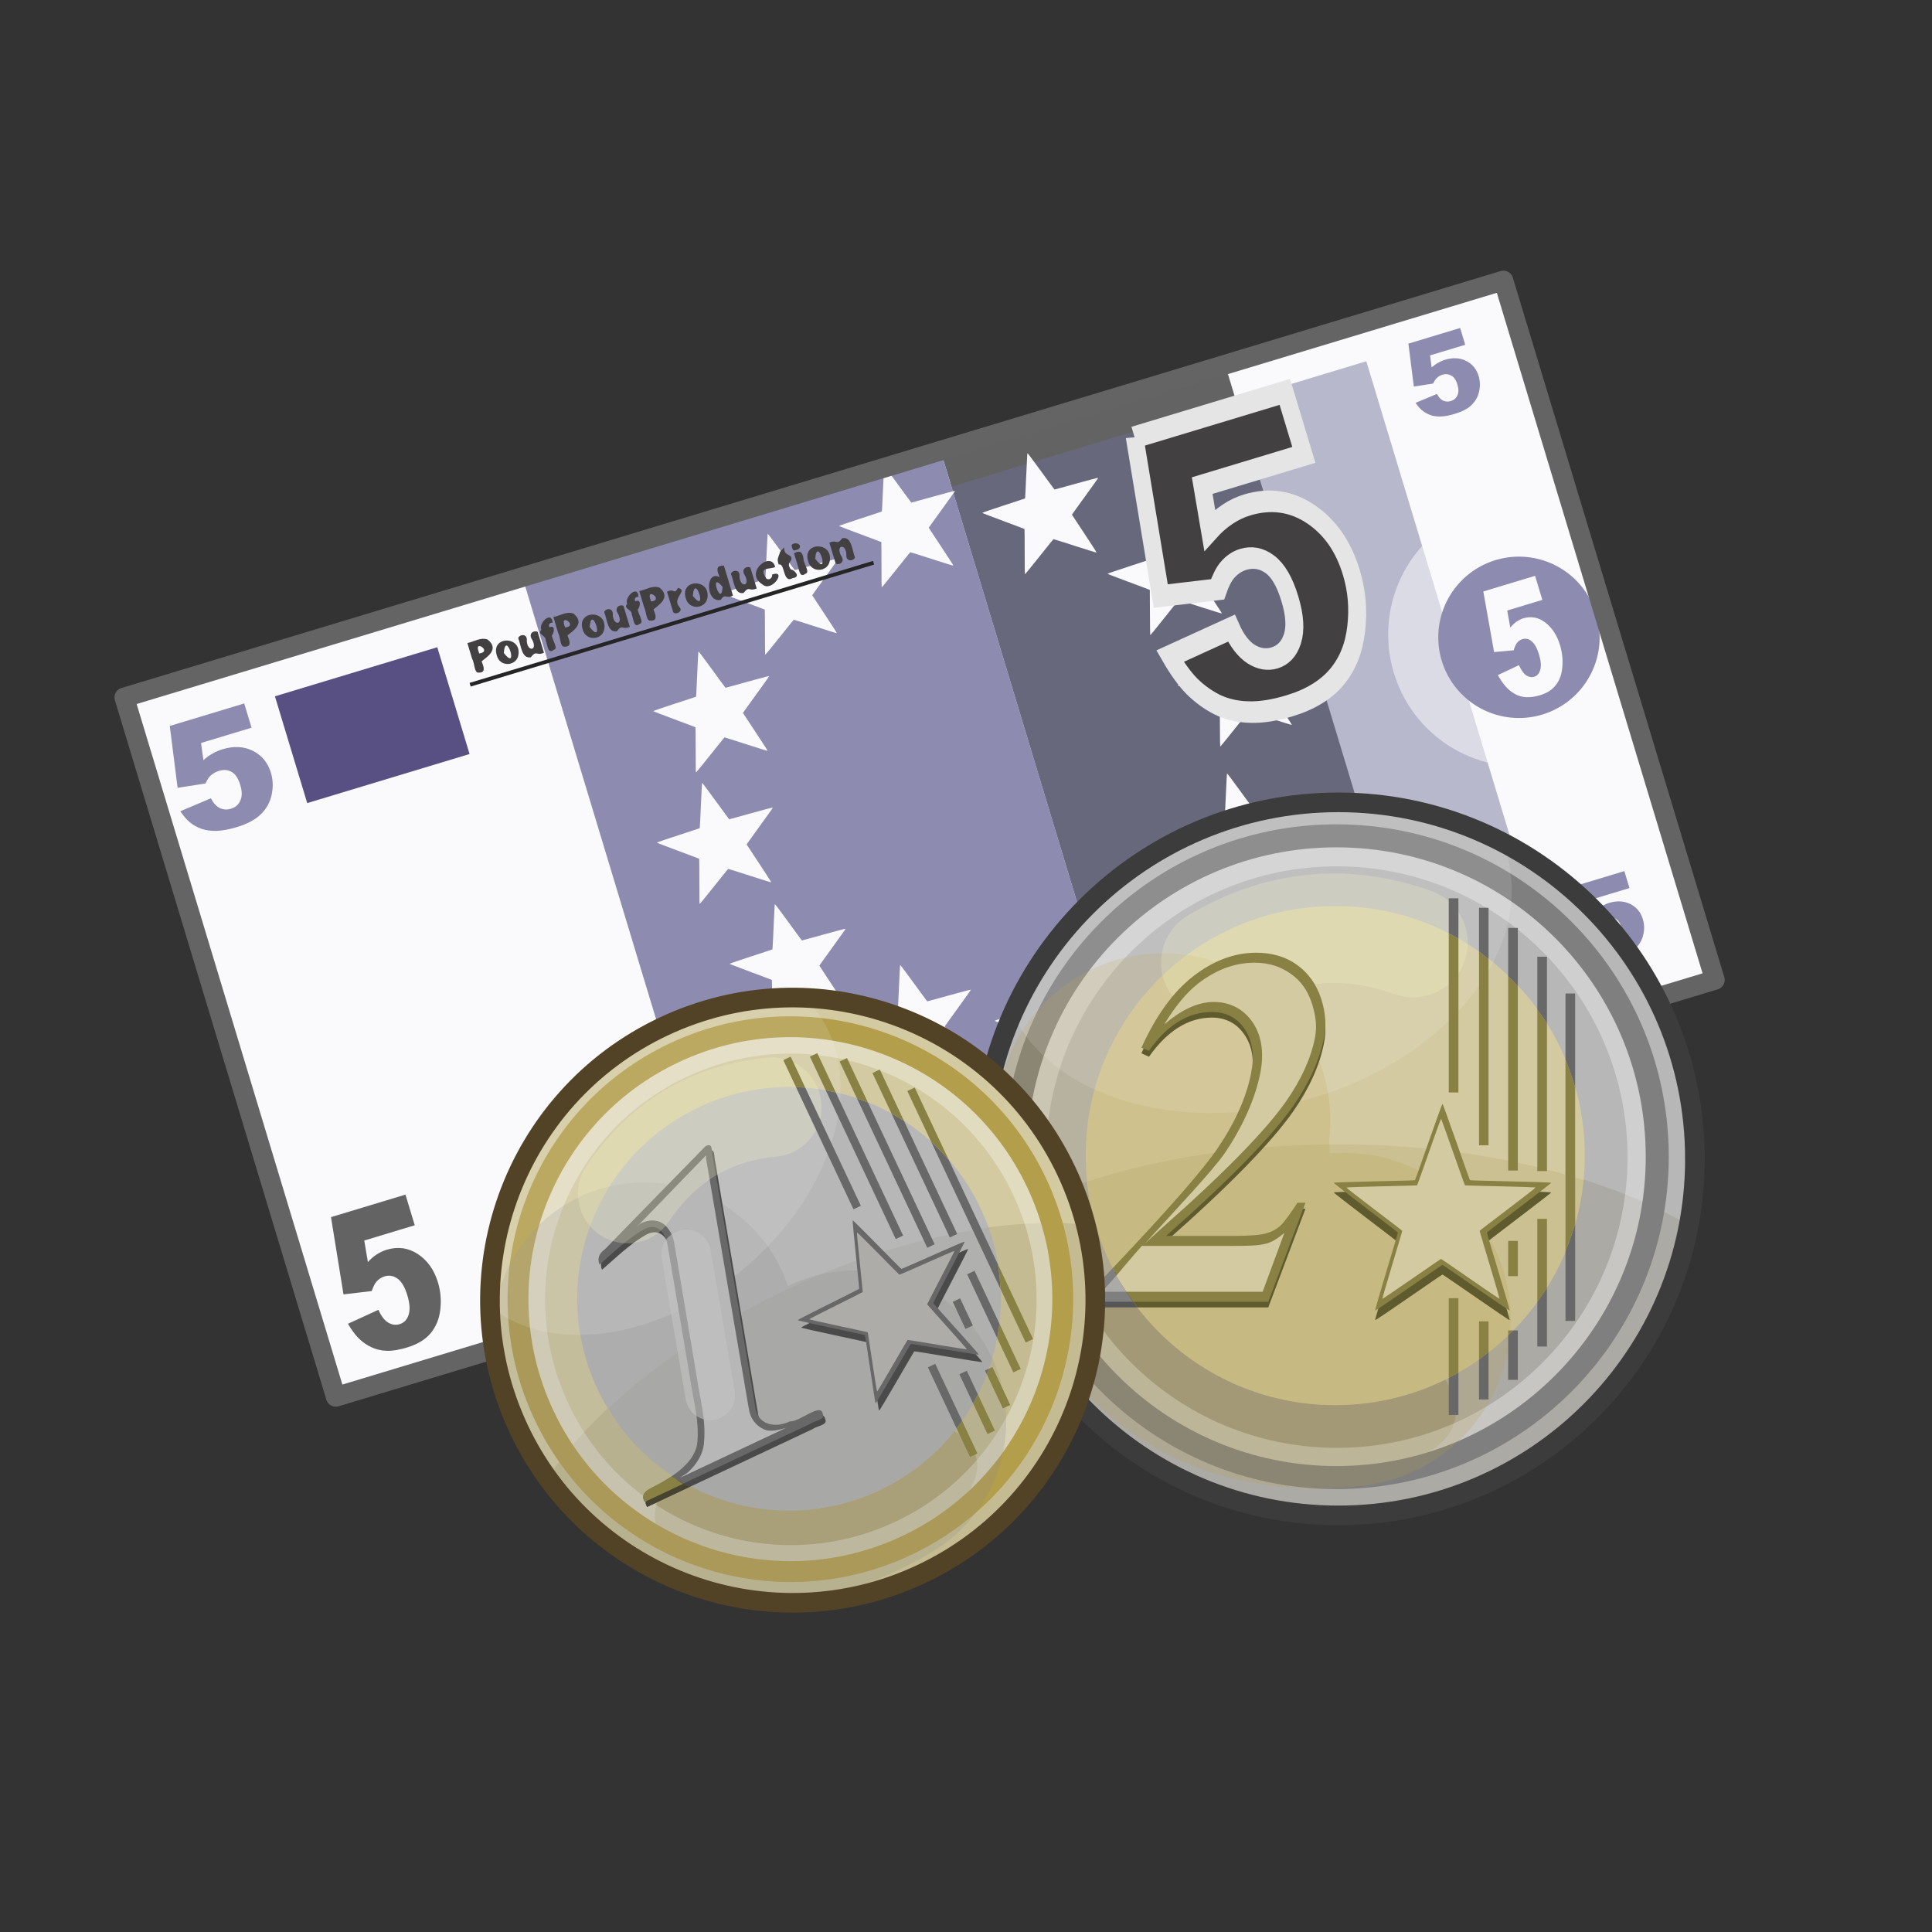 <?xml version="1.0" encoding="UTF-8" standalone="no"?>
<!-- Created with Inkscape (http://www.inkscape.org/) -->
<svg xmlns:dc="http://purl.org/dc/elements/1.1/" xmlns:cc="http://creativecommons.org/ns#" xmlns:rdf="http://www.w3.org/1999/02/22-rdf-syntax-ns#" xmlns:svg="http://www.w3.org/2000/svg" xmlns="http://www.w3.org/2000/svg" xmlns:xlink="http://www.w3.org/1999/xlink" version="1.0" width="100%" height="100%" viewBox="0 0 48 48" id="ontology">
<rect x="0" y="0" width="48" height="48" fill="#333333" stroke="none"/>
<defs id="defs2385">
<linearGradient id="linearGradient3220">
<stop id="stop3222" style="stop-color:#f6b9f9;stop-opacity:1" offset="0" />
<stop id="stop3224" style="stop-color:#3f0e77;stop-opacity:1" offset="1" />
</linearGradient>
<linearGradient id="linearGradient3210">
<stop id="stop3212" style="stop-color:#7e1e65;stop-opacity:1" offset="0" />
<stop id="stop3214" style="stop-color:#ce82fa;stop-opacity:1" offset="1" />
</linearGradient>
<linearGradient x1="24" y1="48" x2="24" y2="0" id="linearGradient3496" xlink:href="#linearGradient3210" gradientUnits="userSpaceOnUse" />
<radialGradient cx="24" cy="43.22" r="23.5" fx="24" fy="43.22" id="radialGradient3597" xlink:href="#linearGradient3220" gradientUnits="userSpaceOnUse" gradientTransform="matrix(2.35,0,0,1.81,-32.43,-35.37)" />
</defs>
<g transform="matrix(0.43,-0.13,0.13,0.43,-1.26,16.85)" id="g3586">
<rect width="79.68" height="40.41" x="8.96" y="3.82" id="r2472" style="fill:#fafafc" />
<path d="m 56.12,3.84 0,40.44 16.44,0 0,-40.44 -16.44,0 z" id="p3280" style="fill:#636364;fill-rule:evenodd" />
<path d="m 56.12,5.9 0,36.5 23.97,0 0,-36.5 -23.97,0 z" id="p3276" style="fill:#6d6f96;fill-opacity:0.47;fill-rule:evenodd" />
<path d="m 83.84,15.53 c -4.03,0 -7.28,3.28 -7.28,7.31 0,4.03 3.25,7.28 7.28,7.28 1.83,0 3.5,-0.67 4.78,-1.78 l 0,-11.03 C 87.34,16.2 85.67,15.53 83.84,15.53 z" id="p3338" style="fill:#fafafc;fill-opacity:0.54" />
<path d="m 87.86,22.53 a 4.02,4.02 0 1 1 -8.04,0 4.02,4.02 0 1 1 8.04,0 z" transform="matrix(1.11,0,0,1.11,-9.31,-2.05)" id="p3345" style="fill:#8e8bb1" />
<path d="m 38.18,17.59 c 0.03,0 0.83,2.34 0.85,2.36 0.02,0.01 2.49,0.05 2.5,0.08 0.01,0.02 -1.97,1.51 -1.98,1.53 0,0.02 0.72,2.39 0.7,2.4 -0.02,0.02 -2.04,-1.4 -2.07,-1.4 -0.02,0 -2.05,1.42 -2.07,1.4 -0.02,-0.01 0.71,-2.38 0.7,-2.4 -0.01,-0.02 -1.99,-1.51 -1.98,-1.53 0.01,-0.03 2.48,-0.07 2.5,-0.08 0.02,-0.02 0.83,-2.36 0.85,-2.36 z" transform="matrix(-1,0,0,1,106.44,0)" id="p3328" style="fill:#fafafc" />
<path d="m 10.8,6.18 4.26,0 0,1.43 -2.89,0 -0.15,0.97 C 12.22,8.48 12.41,8.41 12.61,8.37 12.8,8.32 13,8.3 13.19,8.3 c 0.65,0 1.17,0.19 1.57,0.58 0.4,0.39 0.6,0.88 0.6,1.48 0,0.41 -0.1,0.81 -0.31,1.2 -0.2,0.38 -0.5,0.68 -0.88,0.88 -0.38,0.2 -0.86,0.3 -1.46,0.3 -0.42,0 -0.79,-0.04 -1.09,-0.12 -0.3,-0.08 -0.56,-0.2 -0.78,-0.36 C 10.63,12.1 10.46,11.92 10.33,11.72 10.2,11.51 10.09,11.26 10,10.96 l 1.81,-0.2 c 0.05,0.29 0.15,0.51 0.31,0.67 0.16,0.15 0.35,0.22 0.58,0.22 0.25,0 0.45,-0.09 0.61,-0.28 0.17,-0.19 0.25,-0.48 0.25,-0.85 0,-0.39 -0.08,-0.67 -0.25,-0.85 -0.16,-0.18 -0.38,-0.26 -0.65,-0.26 -0.18,0 -0.34,0.04 -0.51,0.12 -0.12,0.06 -0.25,0.18 -0.39,0.34 L 10.23,9.65 10.8,6.18" transform="scale(1.01,0.98)" id="text3256" style="fill:#8e8bb1;" />
<path d="m 12.87,31.49 4.78,0 0,1.61 -3.24,0 -0.17,1.09 c 0.22,-0.11 0.44,-0.19 0.66,-0.24 0.22,-0.05 0.44,-0.08 0.66,-0.08 0.72,0 1.31,0.22 1.76,0.66 0.45,0.44 0.68,0.99 0.68,1.66 0,0.47 -0.12,0.92 -0.35,1.35 -0.23,0.43 -0.56,0.76 -0.99,0.99 -0.43,0.23 -0.97,0.34 -1.64,0.34 -0.48,0 -0.89,-0.04 -1.23,-0.13 -0.34,-0.09 -0.63,-0.23 -0.87,-0.41 -0.24,-0.18 -0.43,-0.38 -0.58,-0.61 -0.15,-0.23 -0.27,-0.51 -0.37,-0.85 l 2.04,-0.23 c 0.05,0.33 0.16,0.58 0.34,0.75 0.18,0.17 0.4,0.25 0.65,0.25 0.28,0 0.51,-0.1 0.69,-0.31 0.19,-0.22 0.28,-0.54 0.28,-0.96 0,-0.43 -0.09,-0.75 -0.28,-0.95 -0.18,-0.2 -0.43,-0.3 -0.73,-0.3 -0.2,0 -0.39,0.05 -0.57,0.14 -0.13,0.07 -0.28,0.2 -0.44,0.38 l -1.72,-0.25 0.64,-3.9" transform="scale(0.9,1.1)" id="text3260" style="fill:#636364;" />
<path d="m 38.18,17.59 c 0.03,0 0.83,2.34 0.85,2.36 0.02,0.01 2.49,0.05 2.5,0.08 0.01,0.02 -1.97,1.51 -1.98,1.53 0,0.02 0.72,2.39 0.7,2.4 -0.02,0.02 -2.04,-1.4 -2.07,-1.4 -0.02,0 -2.05,1.42 -2.07,1.4 -0.02,-0.01 0.71,-2.38 0.7,-2.4 -0.01,-0.02 -1.99,-1.51 -1.98,-1.53 0.01,-0.03 2.48,-0.07 2.5,-0.08 0.02,-0.02 0.83,-2.36 0.85,-2.36 z" transform="matrix(-1,0,0,1,104.52,-7.02)" id="p3330" style="fill:#fafafc" />
<path d="m 74.84,5.6 9.75,0 0,3.28 -6.6,0 -0.35,2.22 c 0.45,-0.22 0.9,-0.38 1.35,-0.49 0.45,-0.11 0.89,-0.16 1.33,-0.16 1.48,0 2.68,0.45 3.6,1.34 0.92,0.9 1.38,2.02 1.38,3.38 0,0.95 -0.24,1.87 -0.72,2.75 -0.47,0.88 -1.14,1.56 -2.01,2.02 -0.87,0.46 -1.98,0.7 -3.34,0.7 -0.98,0 -1.81,-0.09 -2.51,-0.28 -0.69,-0.18 -1.29,-0.46 -1.78,-0.82 -0.48,-0.37 -0.87,-0.79 -1.18,-1.25 -0.3,-0.47 -0.55,-1.05 -0.75,-1.74 l 4.15,-0.45 c 0.1,0.66 0.34,1.17 0.71,1.52 0.37,0.34 0.81,0.52 1.32,0.52 0.57,0 1.04,-0.22 1.41,-0.65 0.38,-0.44 0.57,-1.09 0.57,-1.95 0,-0.88 -0.19,-1.52 -0.57,-1.93 -0.38,-0.41 -0.88,-0.62 -1.5,-0.62 -0.4,0 -0.78,0.1 -1.15,0.29 -0.28,0.15 -0.58,0.4 -0.91,0.77 l -3.5,-0.5 1.3,-7.95" transform="scale(0.89,1.11)" id="text3264" style="fill:#424041;stroke:#e5e5e5;stroke-width:1.09;" />
<rect width="9.38" height="6.17" x="16.95" y="6.17" id="r3272" style="fill:#585083" />
<path d="m 31.96,3.84 0,40.44 24.16,0 0,-40.44 -24.16,0 z" id="p3274" style="fill:#8e8bb1;fill-rule:evenodd" />
<path d="m 28.38,39.56 0,2.84 51.71,0 0,-2.84 -51.71,0 z" id="p3278" style="fill:#6d6f96;fill-rule:evenodd" />
<path d="m 38.18,17.59 c 0.03,0 0.83,2.34 0.85,2.36 0.02,0.01 2.49,0.05 2.5,0.08 0.01,0.02 -1.97,1.51 -1.98,1.53 0,0.02 0.72,2.39 0.7,2.4 -0.02,0.02 -2.04,-1.4 -2.07,-1.4 -0.02,0 -2.05,1.42 -2.07,1.4 -0.02,-0.01 0.71,-2.38 0.7,-2.4 -0.01,-0.02 -1.99,-1.51 -1.98,-1.53 0.01,-0.03 2.48,-0.07 2.5,-0.08 0.02,-0.02 0.83,-2.36 0.85,-2.36 z" id="p3284" style="fill:#fafafc" />
<path d="m 38.18,17.59 c 0.03,0 0.83,2.34 0.85,2.36 0.02,0.01 2.49,0.05 2.5,0.08 0.01,0.02 -1.97,1.51 -1.98,1.53 0,0.02 0.72,2.39 0.7,2.4 -0.02,0.02 -2.04,-1.4 -2.07,-1.4 -0.02,0 -2.05,1.42 -2.07,1.4 -0.02,-0.01 0.71,-2.38 0.7,-2.4 -0.01,-0.02 -1.99,-1.51 -1.98,-1.53 0.01,-0.03 2.48,-0.07 2.5,-0.08 0.02,-0.02 0.83,-2.36 0.85,-2.36 z" transform="translate(1.91,-7.02)" id="p3286" style="fill:#fafafc" />
<path d="m 38.18,17.59 c 0.03,0 0.83,2.34 0.85,2.36 0.02,0.01 2.49,0.05 2.5,0.08 0.01,0.02 -1.97,1.51 -1.98,1.53 0,0.02 0.72,2.39 0.7,2.4 -0.02,0.02 -2.04,-1.4 -2.07,-1.4 -0.02,0 -2.05,1.42 -2.07,1.4 -0.02,-0.01 0.71,-2.38 0.7,-2.4 -0.01,-0.02 -1.99,-1.51 -1.98,-1.53 0.01,-0.03 2.48,-0.07 2.5,-0.08 0.02,-0.02 0.83,-2.36 0.85,-2.36 z" transform="translate(7.46,-12.14)" id="p3288" style="fill:#fafafc" />
<path d="m 38.18,17.59 c 0.03,0 0.83,2.34 0.85,2.36 0.02,0.01 2.49,0.05 2.5,0.08 0.01,0.02 -1.97,1.51 -1.98,1.53 0,0.02 0.72,2.39 0.7,2.4 -0.02,0.02 -2.04,-1.4 -2.07,-1.4 -0.02,0 -2.05,1.42 -2.07,1.4 -0.02,-0.01 0.71,-2.38 0.7,-2.4 -0.01,-0.02 -1.99,-1.51 -1.98,-1.53 0.01,-0.03 2.48,-0.07 2.5,-0.08 0.02,-0.02 0.83,-2.36 0.85,-2.36 z" transform="translate(14.71,-13.85)" id="p3290" style="fill:#fafafc" />
<path d="m 38.18,17.59 c 0.03,0 0.83,2.34 0.85,2.36 0.02,0.01 2.49,0.05 2.5,0.08 0.01,0.02 -1.97,1.51 -1.98,1.53 0,0.02 0.72,2.39 0.7,2.4 -0.02,0.02 -2.04,-1.4 -2.07,-1.4 -0.02,0 -2.05,1.42 -2.07,1.4 -0.02,-0.01 0.71,-2.38 0.7,-2.4 -0.01,-0.02 -1.99,-1.51 -1.98,-1.53 0.01,-0.03 2.48,-0.07 2.5,-0.08 0.02,-0.02 0.83,-2.36 0.85,-2.36 z" transform="translate(22.5,-12.25)" id="p3292" style="fill:#fafafc" />
<path d="m 38.18,17.59 c 0.03,0 0.83,2.34 0.85,2.36 0.02,0.01 2.49,0.05 2.5,0.08 0.01,0.02 -1.97,1.51 -1.98,1.53 0,0.02 0.72,2.39 0.7,2.4 -0.02,0.02 -2.04,-1.4 -2.07,-1.4 -0.02,0 -2.05,1.42 -2.07,1.4 -0.02,-0.01 0.71,-2.38 0.7,-2.4 -0.01,-0.02 -1.99,-1.51 -1.98,-1.53 0.01,-0.03 2.48,-0.07 2.5,-0.08 0.02,-0.02 0.83,-2.36 0.85,-2.36 z" transform="translate(1.91,7.58)" id="p3294" style="fill:#fafafc" />
<path d="m 38.18,17.59 c 0.03,0 0.83,2.34 0.85,2.36 0.02,0.01 2.49,0.05 2.5,0.08 0.01,0.02 -1.97,1.51 -1.98,1.53 0,0.02 0.72,2.39 0.7,2.4 -0.02,0.02 -2.04,-1.4 -2.07,-1.4 -0.02,0 -2.05,1.42 -2.07,1.4 -0.02,-0.01 0.71,-2.38 0.7,-2.4 -0.01,-0.02 -1.99,-1.51 -1.98,-1.53 0.01,-0.03 2.48,-0.07 2.5,-0.08 0.02,-0.02 0.83,-2.36 0.85,-2.36 z" transform="translate(7.57,12.81)" id="p3296" style="fill:#fafafc" />
<path d="m 38.18,17.59 c 0.03,0 0.83,2.34 0.85,2.36 0.02,0.01 2.49,0.05 2.5,0.08 0.01,0.02 -1.97,1.51 -1.98,1.53 0,0.02 0.72,2.39 0.7,2.4 -0.02,0.02 -2.04,-1.4 -2.07,-1.4 -0.02,0 -2.05,1.42 -2.07,1.4 -0.02,-0.01 0.71,-2.38 0.7,-2.4 -0.01,-0.02 -1.99,-1.51 -1.98,-1.53 0.01,-0.03 2.48,-0.07 2.5,-0.08 0.02,-0.02 0.83,-2.36 0.85,-2.36 z" transform="translate(15.03,14.84)" id="p3298" style="fill:#fafafc" />
<path d="m 38.18,17.59 c 0.03,0 0.83,2.34 0.85,2.36 0.02,0.01 2.49,0.05 2.5,0.08 0.01,0.02 -1.97,1.51 -1.98,1.53 0,0.02 0.72,2.39 0.7,2.4 -0.02,0.02 -2.04,-1.4 -2.07,-1.4 -0.02,0 -2.05,1.42 -2.07,1.4 -0.02,-0.01 0.71,-2.38 0.7,-2.4 -0.01,-0.02 -1.99,-1.51 -1.98,-1.53 0.01,-0.03 2.48,-0.07 2.5,-0.08 0.02,-0.02 0.83,-2.36 0.85,-2.36 z" transform="translate(22.71,12.92)" id="p3300" style="fill:#fafafc" />
<path d="m 38.18,17.59 c 0.03,0 0.83,2.34 0.85,2.36 0.02,0.01 2.49,0.05 2.5,0.08 0.01,0.02 -1.97,1.51 -1.98,1.53 0,0.02 0.72,2.39 0.7,2.4 -0.02,0.02 -2.04,-1.4 -2.07,-1.4 -0.02,0 -2.05,1.42 -2.07,1.4 -0.02,-0.01 0.71,-2.38 0.7,-2.4 -0.01,-0.02 -1.99,-1.51 -1.98,-1.53 0.01,-0.03 2.48,-0.07 2.5,-0.08 0.02,-0.02 0.83,-2.36 0.85,-2.36 z" transform="translate(27.94,7.9)" id="p3302" style="fill:#fafafc" />
<path d="m 82.6,5.64 2.99,0 0,0.97 -2.03,0 -0.11,0.66 c 0.14,-0.06 0.28,-0.11 0.42,-0.14 0.14,-0.03 0.27,-0.05 0.41,-0.05 0.45,0 0.82,0.13 1.1,0.4 0.28,0.26 0.42,0.6 0.42,1 0,0.28 -0.07,0.56 -0.22,0.82 -0.14,0.26 -0.35,0.46 -0.62,0.6 -0.26,0.14 -0.6,0.2 -1.02,0.2 -0.3,0 -0.55,-0.02 -0.77,-0.08 C 82.96,9.97 82.78,9.89 82.63,9.78 82.48,9.67 82.36,9.54 82.27,9.41 82.17,9.27 82.1,9.1 82.03,8.89 l 1.28,-0.13 c 0.03,0.19 0.1,0.35 0.21,0.45 0.12,0.1 0.25,0.15 0.41,0.15 0.17,0 0.32,-0.06 0.43,-0.19 0.12,-0.13 0.18,-0.32 0.18,-0.58 0,-0.26 -0.06,-0.45 -0.18,-0.57 C 84.25,7.9 84.09,7.83 83.9,7.83 c -0.12,0 -0.24,0.03 -0.35,0.09 -0.09,0.04 -0.18,0.12 -0.28,0.23 L 82.2,8 82.6,5.64" id="p3332" style="fill:#8e8bb1;" />
<path d="m 82.6,37.02 2.99,0 0,0.98 -2.03,0 -0.11,0.65 c 0.14,-0.06 0.28,-0.11 0.42,-0.14 0.14,-0.03 0.27,-0.05 0.41,-0.05 0.45,0 0.82,0.14 1.1,0.4 0.28,0.27 0.42,0.6 0.42,1 0,0.29 -0.07,0.56 -0.22,0.82 -0.14,0.26 -0.35,0.46 -0.62,0.6 -0.26,0.14 -0.6,0.21 -1.02,0.21 -0.3,0 -0.55,-0.03 -0.77,-0.08 -0.21,-0.06 -0.39,-0.14 -0.54,-0.25 -0.15,-0.11 -0.27,-0.23 -0.36,-0.37 -0.1,-0.14 -0.17,-0.31 -0.24,-0.52 l 1.28,-0.13 c 0.03,0.2 0.1,0.35 0.21,0.45 0.12,0.1 0.25,0.15 0.41,0.15 0.17,0 0.32,-0.06 0.43,-0.19 0.12,-0.13 0.18,-0.32 0.18,-0.58 0,-0.26 -0.06,-0.45 -0.18,-0.57 -0.11,-0.12 -0.27,-0.18 -0.46,-0.18 -0.12,0 -0.24,0.03 -0.35,0.08 -0.09,0.05 -0.18,0.12 -0.28,0.23 l -1.07,-0.15 0.4,-2.36" id="p3334" style="fill:#8e8bb1;" />
<path d="m 82.6,19.96 2.99,0 0,1.39 -2.03,0 -0.11,0.95 c 0.14,-0.09 0.28,-0.16 0.42,-0.21 0.14,-0.04 0.27,-0.07 0.41,-0.07 0.45,0 0.82,0.19 1.1,0.57 0.28,0.39 0.42,0.86 0.42,1.44 0,0.41 -0.07,0.8 -0.22,1.17 -0.14,0.38 -0.35,0.67 -0.62,0.86 -0.26,0.2 -0.6,0.3 -1.02,0.3 -0.3,0 -0.55,-0.04 -0.77,-0.12 -0.21,-0.08 -0.39,-0.19 -0.54,-0.35 -0.15,-0.16 -0.27,-0.33 -0.36,-0.53 -0.1,-0.2 -0.17,-0.44 -0.24,-0.74 l 1.28,-0.19 c 0.03,0.28 0.1,0.5 0.21,0.65 0.12,0.14 0.25,0.21 0.41,0.21 0.17,0 0.32,-0.09 0.43,-0.27 0.12,-0.19 0.18,-0.46 0.18,-0.83 0,-0.37 -0.06,-0.65 -0.18,-0.82 -0.11,-0.18 -0.27,-0.26 -0.46,-0.26 -0.12,0 -0.24,0.04 -0.35,0.12 -0.09,0.06 -0.18,0.17 -0.28,0.33 l -1.07,-0.22 0.4,-3.38" id="p3336" style="fill:#fafafc;" />
<rect width="79.68" height="40.41" x="8.96" y="3.82" id="r3343" style="fill:none;stroke:#646464;stroke-width:1.09;stroke-linecap:round;stroke-linejoin:round" />
<path d="m 27.99,6.43 c 0.38,0.04 0.8,-0.11 1.13,0.14 C 29.63,7.31 28.71,7.5 28.45,7.63 28.49,8 28.48,8.31 28.1,8.17 27.87,8.13 28.06,7.59 27.99,7.34 c 0,-0.3 0,-0.61 0,-0.91 z m 0.46,0.74 c 0.74,0.13 -0.05,-0.84 0,-0.13 0,0.05 0,0.09 0,0.13 z m 0.9,0.38 c -0.01,-1.14 1.68,-0.64 1.13,0.37 -0.3,0.51 -1.16,0.32 -1.13,-0.37 l 0,0 z m 0.41,-0.01 c 0.51,1.3 0.49,-1.25 0,0 l 0,0 z m 2.13,0.63 C 31.42,8.23 31.56,7.89 31.12,8.2 30.6,8.14 30.8,7.41 30.76,6.98 30.89,6.8 31.34,6.87 31.17,7.27 31.02,7.86 31.59,7.98 31.48,7.31 31.34,6.9 31.7,6.8 31.89,6.96 c 0,0.41 0,0.81 0,1.21 z m 0.7,-1.26 c 0.39,-0.05 0.12,0.43 0,0.46 -0.07,0.24 0.15,0.82 -0.13,0.8 -0.4,0.16 -0.26,-0.33 -0.28,-0.62 0.1,-0.3 -0.37,-0.43 -0.06,-0.64 -0.07,-0.39 0.87,-0.87 0.71,-0.19 -0.12,-0.05 -0.28,0 -0.24,0.19 z m 0.37,-0.48 c 0.37,0.04 0.79,-0.11 1.12,0.14 0.51,0.74 -0.41,0.93 -0.67,1.06 0.04,0.37 0.03,0.68 -0.35,0.54 -0.23,-0.04 -0.04,-0.58 -0.1,-0.83 0,-0.3 0,-0.61 0,-0.91 z m 0.45,0.74 c 0.74,0.13 -0.04,-0.84 0,-0.13 0,0.05 0,0.09 0,0.13 z m 0.9,0.38 c 0,-1.14 1.69,-0.64 1.13,0.37 -0.29,0.51 -1.15,0.32 -1.13,-0.37 l 0,0 z m 0.41,-0.01 c 0.51,1.3 0.49,-1.25 0,0 l 0,0 z m 2.13,0.63 C 36.38,8.23 36.52,7.89 36.09,8.2 35.57,8.14 35.77,7.41 35.73,6.98 35.85,6.8 36.3,6.87 36.14,7.27 35.99,7.86 36.55,7.98 36.44,7.31 36.3,6.9 36.67,6.8 36.85,6.96 c 0,0.41 0,0.81 0,1.21 z m 0.7,-1.26 c 0.4,-0.05 0.13,0.43 0,0.46 -0.06,0.24 0.15,0.82 -0.13,0.8 C 37.03,8.33 37.17,7.84 37.15,7.55 37.24,7.25 36.77,7.12 37.08,6.91 37.02,6.52 37.96,6.04 37.79,6.72 37.67,6.67 37.51,6.72 37.55,6.91 z M 37.92,6.43 C 38.3,6.47 38.71,6.32 39.05,6.57 39.55,7.31 38.64,7.5 38.38,7.63 38.42,8 38.41,8.31 38.03,8.17 37.8,8.13 37.98,7.59 37.92,7.34 c 0,-0.3 0,-0.61 0,-0.91 z m 0.46,0.74 c 0.73,0.13 -0.05,-0.84 0,-0.13 0,0.05 0,0.09 0,0.13 z m 1,-0.26 c 0.45,-0.1 0.32,0.31 0.64,-0.03 0.54,0.31 -0.5,0.42 -0.23,1.03 0.18,0.36 -0.47,0.38 -0.41,0.11 0,-0.37 0,-0.74 0,-1.11 z m 0.89,0.64 C 40.26,6.41 41.95,6.91 41.4,7.92 41.11,8.43 40.24,8.24 40.27,7.55 l 0,0 z m 0.41,-0.01 c 0.51,1.3 0.49,-1.25 0,0 l 0,0 z m 2.13,-1.11 c 0,0.58 0,1.16 0,1.74 C 42.36,8.25 42.48,7.9 42.08,8.2 41.23,8.11 41.76,6.35 42.4,6.98 42.36,6.62 42.36,6.29 42.75,6.43 l 0.04,0 0.02,0 z M 42.4,7.54 c -0.48,-1.16 -0.41,1.16 0,0 l 0,0 z m 1.78,0.63 C 43.71,8.23 43.85,7.89 43.41,8.2 42.89,8.14 43.1,7.41 43.05,6.98 43.18,6.8 43.63,6.87 43.46,7.27 43.31,7.86 43.88,7.98 43.77,7.31 43.63,6.9 43.99,6.8 44.18,6.96 c 0,0.41 0,0.81 0,1.21 z M 45.22,7.68 C 46.11,7.64 44.92,8.65 44.55,8.05 43.73,7.11 45.57,6.39 45.5,7.33 45.16,7.39 44.61,7.02 44.85,7.8 c 0.11,0.15 0.34,0.08 0.37,-0.12 l 0,0 z M 46.29,6.43 C 46.16,6.88 46.45,6.84 46.51,7.07 46.5,7.36 46.14,7.23 46.29,7.71 46.46,7.77 46.74,8.28 46.25,8.2 45.62,8.35 46.11,7.25 45.73,7.26 45.7,6.89 45.86,6.86 46,6.61 46.09,6.55 46.19,6.49 46.29,6.43 z m 0.43,0 c 0.27,-0.15 0.61,0.16 0.32,0.33 -0.28,0.01 -0.37,0.07 -0.32,-0.33 z m 0,0.48 c 0.34,-0.09 0.49,0.05 0.41,0.47 -0.07,0.24 0.15,0.81 -0.13,0.79 -0.4,0.16 -0.26,-0.33 -0.28,-0.62 0,-0.22 0,-0.43 0,-0.64 z m 0.62,0.64 C 47.33,6.41 49.02,6.91 48.47,7.92 48.18,8.43 47.31,8.24 47.34,7.55 l 0,0 z m 0.41,-0.01 c 0.51,1.3 0.49,-1.25 0,0 l 0,0 z m 1.01,-0.63 c 0.47,-0.06 0.33,0.28 0.76,-0.03 0.53,0.06 0.32,0.79 0.36,1.22 -0.12,0.18 -0.57,0.11 -0.41,-0.29 0.16,-0.58 -0.41,-0.71 -0.3,-0.03 0.14,0.4 -0.23,0.5 -0.41,0.34 0,-0.4 0,-0.81 0,-1.21 z" id="text3347" style="fill:#424041;" />
<path d="m 27.47,8.68 23.31,0" id="p3353" style="fill:none;stroke:#252525;stroke-width:0.21" />
</g>
<g transform="matrix(0.40,0,0,0.40,23.61,19.17)" id="g3839">
<path d="M 46.25,24.06 C 46.25,36.29 36.33,46.2 24.1,46.2 11.87,46.2 1.96,36.29 1.96,24.06 1.96,11.82 11.87,1.91 24.1,1.91 c 12.23,0 22.15,9.91 22.15,22.15 z" id="p3302-7" style="fill:#b7b7b7" />
<path d="m 24.12,23.15 c -8.78,0 -16.62,1.96 -21.78,5.03 0.01,0.05 0.02,0.08 0.03,0.13 0.1,0.5 0.21,1.01 0.34,1.5 0.07,0.24 0.15,0.48 0.22,0.72 0.13,0.42 0.29,0.83 0.44,1.25 0.06,0.15 0.12,0.31 0.19,0.47 0.05,0.13 0.1,0.27 0.15,0.4 0.15,0.34 0.28,0.67 0.44,1 0.16,0.32 0.33,0.63 0.5,0.94 0.17,0.31 0.35,0.63 0.53,0.94 0.05,0.07 0.08,0.14 0.13,0.22 0.24,0.38 0.51,0.78 0.78,1.15 0.3,0.42 0.61,0.82 0.94,1.22 0.07,0.09 0.14,0.17 0.22,0.25 0.4,0.48 0.83,0.93 1.28,1.38 0.4,0.39 0.81,0.78 1.25,1.15 0.04,0.04 0.08,0.09 0.12,0.13 0.04,0.03 0.09,0.06 0.13,0.09 0.12,0.1 0.25,0.18 0.37,0.28 0.19,0.15 0.37,0.33 0.56,0.47 0.18,0.13 0.38,0.25 0.57,0.38 0.06,0.04 0.12,0.11 0.18,0.15 1.46,0.99 3.05,1.79 4.72,2.41 0.02,0.01 0.04,0.02 0.07,0.03 0.57,0.21 1.18,0.4 1.78,0.56 0.58,0.16 1.15,0.3 1.75,0.41 0.1,0.02 0.2,0.04 0.31,0.06 0.58,0.1 1.18,0.17 1.78,0.22 0.66,0.06 1.32,0.09 2,0.09 0.68,0 1.34,-0.03 2,-0.09 0.45,-0.04 0.9,-0.09 1.34,-0.16 0.29,-0.04 0.57,-0.1 0.85,-0.15 0.08,-0.02 0.16,-0.02 0.25,-0.03 0.48,-0.1 0.94,-0.22 1.4,-0.35 0.03,0 0.04,-0.02 0.07,-0.03 0.21,-0.06 0.44,-0.12 0.65,-0.19 0.4,-0.12 0.8,-0.26 1.19,-0.4 0.58,-0.22 1.14,-0.46 1.69,-0.72 0.05,-0.03 0.1,-0.04 0.15,-0.06 0.52,-0.26 1.04,-0.53 1.54,-0.82 0.42,-0.25 0.84,-0.5 1.25,-0.78 0.01,-0.01 0.01,-0.02 0.03,-0.03 0.28,-0.19 0.54,-0.39 0.81,-0.59 0.29,-0.22 0.57,-0.43 0.84,-0.66 0.11,-0.08 0.21,-0.16 0.32,-0.25 0.4,-0.35 0.8,-0.72 1.18,-1.09 0.01,-0.01 0.02,-0.02 0.03,-0.03 0.01,-0.02 0.02,-0.03 0.04,-0.04 0.5,-0.5 0.98,-1.04 1.43,-1.59 0.23,-0.27 0.45,-0.53 0.66,-0.81 0.18,-0.25 0.36,-0.5 0.53,-0.75 0.03,-0.05 0.06,-0.08 0.09,-0.13 0.2,-0.29 0.38,-0.6 0.57,-0.9 0.18,-0.31 0.36,-0.63 0.53,-0.94 0.17,-0.31 0.34,-0.62 0.5,-0.94 0.22,-0.46 0.4,-0.93 0.59,-1.4 0.06,-0.16 0.13,-0.32 0.19,-0.47 0.15,-0.41 0.31,-0.84 0.44,-1.25 0.07,-0.25 0.15,-0.48 0.22,-0.72 0.13,-0.5 0.24,-0.99 0.34,-1.5 0.01,-0.05 0.02,-0.08 0.03,-0.13 C 40.7,25.12 32.89,23.15 24.12,23.15 z" id="p3304" style="fill:#574e28;fill-opacity:0.12" />
<path d="M 31.33,40.33 C 30.61,43.22 24.82,44.26 18.4,42.65 11.98,41.05 7.36,37.4 8.08,34.51 c 0.72,-2.89 6.51,-3.93 12.93,-2.32 6.42,1.6 11.04,5.25 10.32,8.14 z" id="p3312" style="fill:#705d0f;fill-opacity:0.22" />
<path d="m 43.27,23.95 c 0,10.64 -8.62,19.26 -19.26,19.26 -10.64,0 -19.27,-8.62 -19.27,-19.26 0,-10.64 8.63,-19.27 19.27,-19.27 10.64,0 19.26,8.63 19.26,19.27 z" id="p3314" style="fill:none;stroke:#ffffff;stroke-width:2.41;stroke-opacity:0.33" />
<path d="m 39.41,23.85 c 0,8.56 -6.94,15.5 -15.5,15.5 -8.56,0 -15.5,-6.94 -15.5,-15.5 0,-8.56 6.94,-15.5 15.5,-15.5 8.56,0 15.5,6.94 15.5,15.5 z" id="p3254" style="fill:#d3caa1" />
<path d="m 24.12,23.15 c -5.77,0 -11.13,0.86 -15.59,2.31 0.04,0.5 0.09,0.99 0.18,1.47 0.05,0.24 0.1,0.49 0.16,0.72 0.06,0.27 0.14,0.55 0.22,0.81 0,0.01 0,0.03 0,0.04 1.97,6.29 7.87,10.84 14.81,10.84 8.05,0 14.67,-6.12 15.44,-13.97 -4.39,-1.39 -9.59,-2.22 -15.22,-2.22 z" id="p3307" style="fill:#a3914e;fill-opacity:0.18" />
<path d="m 43.91,23.92 c 0,11 -8.92,19.93 -19.93,19.93 -11.01,0 -19.93,-8.93 -19.93,-19.93 0,-11.01 8.92,-19.93 19.93,-19.93 11.01,0 19.93,8.92 19.93,19.93 z" id="p3252" style="fill:none;stroke:#7f7f7f;stroke-width:1.43" />
<path d="m 13.23,21.65 c -0.48,5.84 1.79,13.47 11.21,12.4" id="p3221" style="fill:none;stroke:#ba9e43;stroke-width:20.74;stroke-linecap:round;stroke-opacity:0.2" />
<path d="m 24.12,1.9 c -9.02,0 -16.8,5.41 -20.25,13.16 2.46,5.1 10.14,7.5 18.06,5.37 C 30.56,18.12 36.22,11.32 34.59,5.25 34.51,4.95 34.42,4.68 34.31,4.4 31.25,2.81 27.8,1.9 24.12,1.9 z" id="p3316" style="fill:#ffffff;fill-opacity:0.12" />
<path d="M 46.25,24.06 C 46.25,36.29 36.33,46.2 24.1,46.2 11.87,46.2 1.96,36.29 1.96,24.06 1.96,11.82 11.87,1.91 24.1,1.91 c 12.23,0 22.15,9.91 22.15,22.15 z" id="p2480" style="fill:none;stroke:#3c3c3c;stroke-width:1.22" />
<path d="m 30.57,21.24 c 0.05,0 1.67,4.71 1.71,4.74 0.04,0.03 5.02,0.11 5.04,0.16 0.01,0.05 -3.97,3.04 -3.99,3.09 -0.01,0.05 1.45,4.81 1.41,4.84 -0.04,0.03 -4.12,-2.83 -4.17,-2.83 -0.05,0 -4.13,2.86 -4.18,2.83 -0.04,-0.03 1.42,-4.79 1.41,-4.84 -0.02,-0.05 -4,-3.04 -3.98,-3.09 0.01,-0.05 4.99,-0.13 5.04,-0.16 0.04,-0.03 1.66,-4.74 1.71,-4.74 z" id="p3358" style="fill:#605b2f" />
<path d="m 30.57,20.64 c 0.05,0 1.67,4.71 1.71,4.74 0.04,0.03 5.02,0.11 5.04,0.16 0.01,0.05 -3.97,3.04 -3.99,3.09 -0.01,0.05 1.45,4.81 1.41,4.84 -0.04,0.03 -4.12,-2.83 -4.17,-2.83 -0.05,0 -4.13,2.86 -4.18,2.83 -0.04,-0.03 1.42,-4.79 1.41,-4.84 -0.02,-0.05 -4,-3.04 -3.98,-3.09 0.01,-0.05 4.99,-0.13 5.04,-0.16 0.04,-0.03 1.66,-4.74 1.71,-4.74 z" id="p3356" style="fill:#888143" />
<path d="m 30.48,21.57 c 0.04,0 1.45,4.1 1.49,4.13 0.03,0.02 4.36,0.09 4.38,0.14 0.01,0.04 -3.45,2.64 -3.47,2.68 -0.01,0.05 1.26,4.19 1.23,4.22 -0.04,0.02 -3.59,-2.47 -3.63,-2.47 -0.04,0 -3.59,2.49 -3.64,2.47 -0.03,-0.03 1.24,-4.17 1.23,-4.22 -0.02,-0.04 -3.48,-2.64 -3.46,-2.68 0.01,-0.05 4.34,-0.12 4.38,-0.14 0.04,-0.03 1.45,-4.13 1.49,-4.13 z" id="p3360" style="fill:#d3caa1" />
<path d="m 16.49,11.86 c 3.31,-1.94 7.3,-3 12.25,-1.24" id="p3219" style="fill:none;stroke:#f4f7c4;stroke-width:6.80;stroke-linecap:round;stroke-opacity:0.25" />
<path d="m 30.96,10.06 0,9.87 0.6,0 0,-9.56 c -0.2,-0.11 -0.4,-0.21 -0.6,-0.31 z m 1.88,1.12 0,12.03 0.59,0 0,-11.56 c -0.2,-0.15 -0.39,-0.32 -0.59,-0.47 z m 1.81,1.53 0,12.07 0.6,0 0,-11.47 c -0.2,-0.21 -0.4,-0.4 -0.6,-0.6 z m 1.81,2.07 0,10.03 0.6,0 0,-9.16 c -0.19,-0.3 -0.39,-0.59 -0.6,-0.87 z m 1.75,3.12 0,11.88 c 0.23,-0.55 0.43,-1.11 0.6,-1.69 l 0,-8.47 c -0.17,-0.58 -0.37,-1.16 -0.6,-1.72 z m -1.75,9.88 0,5.15 c 0.21,-0.28 0.41,-0.57 0.6,-0.87 l 0,-4.28 -0.6,0 z m -1.81,1.37 0,2.19 0.6,0 0,-2.19 -0.6,0 z m -3.69,3.56 0,4.94 c 0.2,-0.1 0.4,-0.2 0.6,-0.31 l 0,-4.63 -0.6,0 z m 1.88,1.44 0,2.38 c 0.2,-0.15 0.39,-0.32 0.59,-0.47 l 0,-1.91 -0.59,0 z m 1.81,0.56 0,0.29 c 0.1,-0.1 0.22,-0.19 0.31,-0.29 l -0.31,0 z" id="p3353-4" style="fill:#888143;fill-rule:evenodd" />
<path d="m 30.96,7.87 0,2.19 c 0.2,0.1 0.4,0.2 0.6,0.31 l 0,-2.5 -0.6,0 z m 1.88,0.59 0,2.72 c 0.2,0.15 0.39,0.32 0.59,0.47 l 0,-3.19 -0.59,0 z m 1.81,1.25 0,3 c 0.2,0.2 0.4,0.39 0.6,0.6 l 0,-3.6 -0.6,0 z m 1.81,1.79 0,3.28 c 0.21,0.28 0.41,0.57 0.6,0.87 l 0,-4.15 -0.6,0 z m 1.75,2.28 0,4.12 c 0.23,0.56 0.43,1.14 0.6,1.72 l 0,-5.84 -0.6,0 z m 0.6,14.31 c -0.17,0.58 -0.37,1.14 -0.6,1.69 l 0,4.34 0.6,0 0,-6.03 z m -1.75,3.97 c -0.19,0.3 -0.39,0.59 -0.6,0.87 l 0,2.78 0.6,0 0,-3.65 z m -2.1,2.65 c -0.09,0.1 -0.21,0.19 -0.31,0.29 l 0,2.78 0.6,0 0,-3.07 -0.29,0 z m -1.53,1.35 c -0.2,0.15 -0.39,0.32 -0.59,0.47 l 0,2.47 0.59,0 0,-2.94 z m -1.87,1.28 c -0.2,0.11 -0.4,0.21 -0.6,0.31 l 0,2.31 0.6,0 0,-2.62 z" id="p3292-7" style="fill:#686868;fill-rule:evenodd" />
<path d="M 10.21,31.09 C 9.64,31.7 9.08,32.26 8.43,32.93 l -0.06,0.35 3.25,0 c -0.53,-0.69 -1,-1.42 -1.41,-2.19 z" id="p3415" style="font-variant:normal;font-weight:bold;font-stretch:normal;fill:#565656;font-family:Times New Roman;-inkscape-font-specification:Times New Roman Bold" />
<path d="m 10.09,30.84 c -0.55,0.57 -1.05,1.12 -1.66,1.75 l -0.06,0.34 3,0 c -0.48,-0.66 -0.91,-1.36 -1.28,-2.09 z" id="text3393" style="font-variant:normal;font-weight:bold;font-stretch:normal;fill:#7f7f7f;font-family:Times New Roman;-inkscape-font-specification:Times New Roman Bold" />
<path d="m 10.31,31.31 c -0.26,0.3 -0.49,0.56 -0.91,1 l 1.53,0 c -0.21,-0.33 -0.43,-0.66 -0.62,-1 z" id="p3412" style="font-variant:normal;font-weight:bold;font-stretch:normal;fill:#abaaa6;font-family:Times New Roman;-inkscape-font-specification:Times New Roman Bold" />
<path d="m 19,11.62 c -1.37,0 -2.67,0.48 -3.91,1.44 -1.24,0.96 -2.31,2.43 -3.22,4.44 l 0.47,0.21 c 1.13,-1.6 2.44,-2.43 3.91,-2.43 0.89,0 1.59,0.39 2.06,1.12 0.47,0.72 0.59,1.62 0.37,2.72 -0.3,1.5 -0.99,3.05 -2.06,4.63 -0.9,1.34 -3.08,3.83 -6.41,7.34 0.41,0.77 0.88,1.5 1.41,2.19 l 8.13,0 2.31,-6.13 -0.5,0 c -0.47,0.72 -0.82,1.18 -1.06,1.41 -0.25,0.22 -0.55,0.37 -0.88,0.47 -0.32,0.09 -1,0.15 -2.03,0.15 l -4.19,0 c 3.92,-3.45 6.56,-6.16 7.91,-8.09 0.99,-1.43 1.63,-2.83 1.9,-4.22 0.16,-0.76 0.1,-1.57 -0.18,-2.44 -0.29,-0.87 -0.8,-1.56 -1.5,-2.06 -0.71,-0.5 -1.56,-0.75 -2.53,-0.75 z" id="p3417" style="font-variant:normal;font-weight:bold;font-stretch:normal;fill:#605b2f;font-family:Times New Roman;-inkscape-font-specification:Times New Roman Bold" />
<path d="m 19,11.25 c -1.37,0 -2.67,0.5 -3.91,1.46 -1.24,0.96 -2.31,2.44 -3.22,4.44 l 0.47,0.19 c 1.13,-1.61 2.44,-2.41 3.91,-2.41 0.89,0 1.59,0.37 2.06,1.1 0.47,0.72 0.59,1.62 0.37,2.72 -0.3,1.5 -0.99,3.04 -2.06,4.62 -0.91,1.36 -3.14,3.89 -6.53,7.47 0.37,0.73 0.8,1.43 1.28,2.09 l 8.38,0 2.31,-6.15 -0.5,0 c -0.47,0.72 -0.82,1.2 -1.06,1.43 -0.25,0.22 -0.55,0.38 -0.88,0.47 -0.32,0.1 -1,0.16 -2.03,0.16 l -4.19,0 c 3.92,-3.46 6.56,-6.16 7.91,-8.09 0.99,-1.43 1.63,-2.84 1.9,-4.22 0.16,-0.77 0.1,-1.57 -0.18,-2.44 C 22.74,13.21 22.23,12.5 21.53,12 20.82,11.49 19.97,11.25 19,11.25 z" id="p3419" style="font-variant:normal;font-weight:bold;font-stretch:normal;fill:#888143;font-family:Times New Roman;-inkscape-font-specification:Times New Roman Bold" />
<path d="m 18.9,11.87 c -1.25,0 -2.4,0.44 -3.53,1.31 -0.74,0.58 -1.45,1.48 -2.09,2.53 0.95,-0.81 1.98,-1.4 3.09,-1.4 1.04,0 1.89,0.47 2.44,1.31 0.55,0.84 0.68,1.9 0.44,3.13 -0.33,1.61 -1.08,3.28 -2.19,4.93 -0.69,1.03 -3.11,3.59 -4.97,5.63 l 1.03,-0.94 c 3.9,-3.44 6.49,-6.1 7.75,-7.91 0.94,-1.35 1.53,-2.66 1.78,-3.93 0.13,-0.63 0.07,-1.33 -0.19,-2.13 -0.25,-0.78 -0.67,-1.39 -1.31,-1.84 -0.63,-0.45 -1.36,-0.69 -2.25,-0.69 z m 1.85,16.78 c -0.34,0.29 -0.69,0.54 -1.1,0.66 -0.49,0.14 -1.14,0.15 -2.19,0.15 l -4.18,0 -1.38,0 c -0.64,0.71 -1.06,1.23 -1.59,1.85 0.19,0.34 0.41,0.67 0.62,1 l 8.47,0 1.35,-3.66 z" id="p3421" style="font-variant:normal;font-weight:bold;font-stretch:normal;fill:#d3caa1;font-family:Times New Roman;-inkscape-font-specification:Times New Roman Bold" />
</g>
<g transform="matrix(0.34,-0.16,0.16,0.34,7.65,27.98)" id="g3938">
<path d="m 44.11,24.06 c 0,11.04 -8.96,20 -20.01,20 -11.05,0 -20.01,-8.96 -20.01,-20 0,-11.05 8.96,-20.01 20.01,-20.01 11.05,0 20.01,8.96 20.01,20.01 z" id="p3302-6" style="fill:#d3caa1" />
<path d="m 24.11,23.23 c -7.93,0 -15.01,1.77 -19.67,4.55 0.01,0.04 0.02,0.07 0.02,0.11 0.09,0.46 0.19,0.92 0.31,1.36 0.06,0.22 0.14,0.43 0.2,0.65 0.12,0.38 0.26,0.75 0.4,1.13 0.05,0.13 0.11,0.28 0.17,0.42 0.04,0.12 0.09,0.25 0.13,0.37 0.14,0.3 0.26,0.6 0.4,0.9 0.15,0.29 0.3,0.57 0.45,0.85 0.16,0.28 0.32,0.57 0.48,0.85 0.05,0.06 0.08,0.12 0.12,0.2 0.22,0.34 0.46,0.7 0.71,1.03 0.27,0.38 0.55,0.75 0.84,1.11 0.07,0.08 0.13,0.15 0.2,0.22 0.36,0.44 0.75,0.84 1.16,1.25 0.36,0.35 0.73,0.7 1.13,1.04 0.03,0.03 0.07,0.08 0.11,0.12 0.03,0.02 0.08,0.05 0.11,0.08 0.11,0.09 0.23,0.16 0.34,0.25 0.17,0.14 0.33,0.3 0.5,0.42 0.17,0.12 0.35,0.23 0.52,0.35 0.05,0.03 0.11,0.1 0.16,0.13 1.32,0.9 2.76,1.62 4.27,2.18 0.01,0.01 0.03,0.02 0.06,0.03 0.51,0.19 1.07,0.36 1.61,0.5 0.52,0.15 1.04,0.27 1.58,0.37 0.09,0.02 0.18,0.04 0.28,0.06 0.52,0.09 1.06,0.15 1.61,0.2 0.59,0.05 1.19,0.08 1.8,0.08 0.62,0 1.21,-0.03 1.81,-0.08 0.41,-0.04 0.81,-0.08 1.21,-0.15 0.26,-0.03 0.52,-0.09 0.77,-0.13 0.07,-0.02 0.14,-0.02 0.22,-0.03 0.44,-0.09 0.85,-0.2 1.27,-0.32 0.03,0 0.04,-0.01 0.06,-0.02 0.19,-0.06 0.4,-0.11 0.59,-0.17 0.36,-0.11 0.72,-0.24 1.07,-0.37 0.53,-0.2 1.03,-0.41 1.53,-0.65 0.05,-0.02 0.09,-0.03 0.14,-0.05 0.47,-0.24 0.94,-0.48 1.39,-0.74 0.38,-0.23 0.76,-0.45 1.13,-0.71 0.01,-0.01 0.01,-0.01 0.02,-0.02 0.26,-0.18 0.49,-0.36 0.74,-0.54 0.26,-0.2 0.51,-0.39 0.76,-0.59 0.09,-0.08 0.19,-0.15 0.28,-0.23 0.37,-0.31 0.73,-0.65 1.07,-0.98 0.01,-0.01 0.02,-0.02 0.03,-0.03 0.01,-0.02 0.02,-0.03 0.03,-0.04 0.46,-0.45 0.89,-0.94 1.3,-1.43 0.2,-0.25 0.4,-0.48 0.59,-0.73 0.16,-0.23 0.33,-0.46 0.48,-0.68 0.03,-0.05 0.06,-0.07 0.08,-0.12 0.18,-0.26 0.35,-0.54 0.52,-0.81 0.16,-0.28 0.32,-0.57 0.48,-0.85 0.15,-0.28 0.3,-0.56 0.45,-0.85 0.2,-0.42 0.36,-0.84 0.53,-1.27 0.05,-0.14 0.12,-0.29 0.17,-0.42 0.14,-0.37 0.28,-0.76 0.4,-1.13 0.06,-0.23 0.14,-0.43 0.2,-0.65 0.12,-0.45 0.22,-0.89 0.31,-1.36 0,-0.04 0.01,-0.07 0.02,-0.11 -4.67,-2.77 -11.72,-4.55 -19.65,-4.55 z" id="p3304-8" style="fill:#574e28;fill-opacity:0.12" />
<path d="m 30.63,38.75 c -0.65,2.62 -5.88,3.56 -11.68,2.11 -5.8,-1.45 -9.98,-4.75 -9.32,-7.36 0.65,-2.61 5.88,-3.55 11.68,-2.1 5.8,1.45 9.98,4.74 9.32,7.35 z" id="p3312-9" style="fill:#705d0f;fill-opacity:0.22" />
<path d="m 41.42,23.96 c 0,9.61 -7.79,17.4 -17.4,17.4 -9.62,0 -17.41,-7.79 -17.41,-17.4 0,-9.62 7.79,-17.41 17.41,-17.41 9.61,0 17.4,7.79 17.4,17.41 z" id="p3314-5" style="fill:none;stroke:#ffffff;stroke-width:2.32;stroke-opacity:0.33" />
<path d="m 37.93,23.87 c 0,7.74 -6.27,14 -14,14 -7.74,0 -14.01,-6.26 -14.01,-14 0,-7.73 6.27,-14 14.01,-14 7.73,0 14,6.27 14,14 z" id="p3254-6" style="fill:#b7b7b7" />
<path d="m 24.12,23.24 c -5.21,0 -10.06,0.78 -14.09,2.09 0.04,0.45 0.09,0.89 0.17,1.32 0.04,0.22 0.09,0.44 0.14,0.65 0.06,0.25 0.13,0.5 0.2,0.74 0,0.01 0,0.02 0,0.03 1.78,5.68 7.11,9.79 13.38,9.79 7.27,0 13.26,-5.53 13.95,-12.62 -3.97,-1.25 -8.67,-2 -13.75,-2 z" id="p3307-3" style="fill:#827e6f;fill-opacity:0.12" />
<path d="m 42,23.93 c 0,9.94 -8.06,18.01 -18.01,18.01 -9.94,0 -18,-8.07 -18,-18.01 0,-9.94 8.06,-18.01 18,-18.01 9.95,0 18.01,8.07 18.01,18.01 z" id="p3252-4" style="fill:none;stroke:#b39e4c;stroke-width:1.38" />
<path d="m 14.28,21.88 c -0.43,5.28 1.61,12.17 10.12,11.2" id="p3221-7" style="fill:none;stroke:#898989;stroke-width:20.01;stroke-linecap:round;stroke-opacity:0.2" />
<path d="M 24.11,4.04 C 15.96,4.04 8.94,8.92 5.82,15.92 8.04,20.53 14.98,22.7 22.14,20.78 29.93,18.69 35.04,12.55 33.57,7.06 33.5,6.79 33.42,6.55 33.32,6.29 30.55,4.86 27.44,4.04 24.11,4.04 z" id="p3316-2" style="fill:#ffffff;fill-opacity:0.12" />
<path d="m 44.11,24.06 c 0,11.04 -8.96,20 -20.01,20 -11.05,0 -20.01,-8.96 -20.01,-20 0,-11.05 8.96,-20.01 20.01,-20.01 11.05,0 20.01,8.96 20.01,20.01 z" id="p2480-4" style="fill:none;stroke:#524326;stroke-width:1.30" />
<path d="m 17.2,16.01 c -1.22,0.09 -2.44,0.52 -3.65,0.86 0.02,-0.39 0.24,-0.67 0.76,-0.77 2.97,-1.11 5.95,-2.22 8.91,-3.33 0.6,-0.03 0.19,0.49 0.15,0.81 -0.79,2.86 -3.8,13.65 -4.51,16.19 -0.36,1.03 0.45,1.84 1.67,1.84 0.54,0.32 2.39,-0.28 2.17,0.47 0.01,0.46 -0.67,0.17 -1.02,0.25 -4.03,0 -8.07,0 -12.11,0 -0.06,-0.74 0.72,-0.61 1.4,-0.65 1.2,-0.09 2.81,-0.33 3.45,-1.45 0.76,-1.32 0.93,-2.7 1.36,-4.04 0.6,-2.15 1.94,-6.96 2.39,-8.57 0.2,-0.7 0.1,-1.65 -0.97,-1.61 l 0,0 z" id="p3333" style="fill:#4a4a4a;font-family:FreeSerif;-inkscape-font-specification:FreeSerif" />
<path d="m 17.2,15.63 c -1.22,0.09 -2.44,0.51 -3.65,0.86 0.02,-0.39 0.24,-0.68 0.76,-0.77 2.97,-1.11 5.95,-2.23 8.91,-3.33 0.6,-0.03 0.19,0.49 0.15,0.81 -0.79,2.86 -3.8,13.65 -4.51,16.19 -0.36,1.03 0.45,1.84 1.67,1.84 0.54,0.32 2.39,-0.28 2.17,0.47 0.01,0.45 -0.67,0.17 -1.02,0.25 -4.03,0 -8.07,0 -12.11,0 -0.06,-0.75 0.72,-0.61 1.4,-0.66 1.2,-0.09 2.81,-0.33 3.45,-1.45 0.76,-1.32 0.93,-2.7 1.36,-4.04 0.6,-2.15 1.94,-6.95 2.39,-8.56 0.2,-0.7 0.1,-1.66 -0.97,-1.61 l 0,0 z" id="text3260-6" style="fill:#686868;font-family:FreeSerif;-inkscape-font-specification:FreeSerif" />
<path d="m 22.98,12.96 c -2.05,0.76 -4.07,1.55 -6.12,2.31 0.11,-0.01 0.2,-0.08 0.31,-0.08 l 0.02,0 c 0.67,-0.03 1.2,0.32 1.39,0.79 0.19,0.47 0.15,0.97 0.03,1.38 -0.45,1.61 -1.8,6.41 -2.4,8.56 l 0,0.02 c -0.42,1.3 -0.59,2.71 -1.41,4.12 -0.39,0.7 -1.06,1.1 -1.75,1.33 -0.23,0.08 -0.45,0.06 -0.68,0.12 2.58,0 5.16,0 7.73,0 -0.49,-0.09 -1.01,-0.17 -1.33,-0.51 -0.4,-0.44 -0.55,-1.09 -0.33,-1.72 0,-0.01 0,-0.03 0,-0.03 0.71,-2.57 3.69,-13.32 4.49,-16.18 l 0.03,0 c 0.01,-0.05 0.02,-0.06 0.02,-0.11 z" id="p3341" style="fill:#b7b7b7;font-family:FreeSerif;-inkscape-font-specification:FreeSerif" />
<path d="m 12.12,31.54 c -0.4,0.07 -0.8,0.11 -1.16,0.14 -0.67,0.04 -1.45,-0.1 -1.38,0.64 1.02,0 2.05,0 3.07,0 -0.18,-0.25 -0.36,-0.51 -0.53,-0.78 z" id="p3344" style="fill:#474331;font-family:FreeSerif;-inkscape-font-specification:FreeSerif" />
<path d="m 11.92,31.19 c -0.34,0.06 -0.66,0.07 -0.96,0.09 -0.67,0.05 -1.45,-0.07 -1.38,0.68 0.93,0 1.86,0 2.79,0 -0.16,-0.24 -0.3,-0.51 -0.45,-0.77 z" id="p3346" style="fill:#888143;font-family:FreeSerif;-inkscape-font-specification:FreeSerif" />
<path d="m 29.94,21.51 c 0.05,0 1.51,4.25 1.55,4.28 0.03,0.03 4.53,0.1 4.55,0.14 0.01,0.05 -3.59,2.75 -3.61,2.8 -0.01,0.04 1.31,4.34 1.28,4.37 -0.04,0.03 -3.72,-2.56 -3.77,-2.56 -0.04,0 -3.73,2.59 -3.78,2.56 -0.03,-0.03 1.29,-4.33 1.28,-4.37 -0.02,-0.05 -3.62,-2.75 -3.6,-2.8 0.01,-0.04 4.51,-0.11 4.56,-0.14 0.03,-0.03 1.5,-4.28 1.54,-4.28 z" id="p3358-2" style="fill:#4a4a4a" />
<path d="m 29.94,20.97 c 0.05,0 1.51,4.25 1.55,4.28 0.03,0.02 4.53,0.1 4.55,0.14 0.01,0.05 -3.59,2.75 -3.61,2.79 -0.01,0.05 1.31,4.35 1.28,4.38 C 33.67,32.58 29.99,30 29.94,30 c -0.04,0 -3.73,2.58 -3.78,2.56 -0.03,-0.03 1.29,-4.33 1.28,-4.38 -0.02,-0.04 -3.62,-2.74 -3.6,-2.79 0.01,-0.04 4.51,-0.12 4.56,-0.14 0.03,-0.03 1.5,-4.28 1.54,-4.28 z" id="p3356-0" style="fill:#686868" />
<path d="m 29.86,21.81 c 0.04,0 1.32,3.71 1.35,3.73 0.03,0.02 3.94,0.09 3.96,0.12 0.01,0.04 -3.12,2.39 -3.14,2.43 0,0.04 1.14,3.78 1.11,3.81 -0.03,0.02 -3.24,-2.23 -3.28,-2.23 -0.04,0 -3.24,2.25 -3.28,2.23 -0.03,-0.03 1.11,-3.77 1.11,-3.81 -0.02,-0.04 -3.15,-2.39 -3.13,-2.43 0.01,-0.03 3.92,-0.1 3.96,-0.12 0.03,-0.02 1.3,-3.73 1.34,-3.73 z" id="p3360-0" style="fill:#adaca9" />
<path d="m 17.23,13.04 c 2.99,-1.76 6.59,-2.71 11.06,-1.12" id="p3219-7" style="fill:none;stroke:#f4f7c4;stroke-width:6.57;stroke-linecap:round;stroke-opacity:0.25" />
<path d="m 19.02,18.32 -2.53,9.11" id="p3223" style="fill:none;stroke:#c4c4c4;stroke-width:3.28;stroke-linecap:round;stroke-opacity:0.56" />
<path d="m 30.3,11.41 0,8.92 0.54,0 0,-8.64 C 30.66,11.59 30.48,11.5 30.3,11.41 z m 1.69,1.02 0,10.87 0.54,0 0,-10.45 c -0.18,-0.14 -0.35,-0.29 -0.54,-0.42 z m 1.64,1.38 0,10.9 0.54,0 0,-10.36 C 34,14.16 33.82,13.99 33.63,13.81 z m 1.64,1.86 0,9.06 0.54,0 0,-8.27 c -0.17,-0.27 -0.35,-0.53 -0.54,-0.79 z m 1.58,2.83 0,10.72 c 0.21,-0.49 0.39,-1 0.54,-1.52 l 0,-7.65 C 37.24,19.52 37.06,19 36.85,18.5 z m -1.58,8.92 0,4.66 c 0.19,-0.26 0.37,-0.52 0.54,-0.8 l 0,-3.86 -0.54,0 z m -1.64,1.24 0,1.98 0.54,0 0,-1.98 -0.54,0 z m -3.33,3.22 0,4.46 c 0.18,-0.09 0.36,-0.18 0.54,-0.28 l 0,-4.18 -0.54,0 z m 1.69,1.3 0,2.14 c 0.19,-0.13 0.36,-0.28 0.54,-0.42 l 0,-1.72 -0.54,0 z m 1.64,0.5 0,0.26 c 0.09,-0.09 0.2,-0.17 0.28,-0.26 l -0.28,0 z" id="p3353-48" style="fill:#686868;fill-rule:evenodd" />
<path d="m 30.3,9.43 0,1.98 c 0.18,0.09 0.36,0.18 0.54,0.28 l 0,-2.26 -0.54,0 z m 1.69,0.54 0,2.46 c 0.19,0.13 0.36,0.28 0.54,0.42 l 0,-2.88 -0.54,0 z m 1.64,1.13 0,2.71 c 0.19,0.18 0.37,0.35 0.54,0.54 l 0,-3.25 -0.54,0 z m 1.64,1.61 0,2.96 c 0.19,0.26 0.37,0.52 0.54,0.79 l 0,-3.75 -0.54,0 z m 1.58,2.06 0,3.73 c 0.21,0.5 0.39,1.02 0.54,1.55 l 0,-5.28 -0.54,0 z m 0.54,12.93 c -0.15,0.52 -0.33,1.03 -0.54,1.52 l 0,3.93 0.54,0 0,-5.45 z m -1.58,3.58 c -0.17,0.28 -0.35,0.54 -0.54,0.8 l 0,2.51 0.54,0 0,-3.31 z m -1.9,2.4 c -0.08,0.09 -0.19,0.17 -0.28,0.26 l 0,2.51 0.54,0 0,-2.77 -0.26,0 z m -1.38,1.22 c -0.18,0.14 -0.35,0.29 -0.54,0.42 l 0,2.23 0.54,0 0,-2.65 z m -1.69,1.16 c -0.18,0.1 -0.36,0.19 -0.54,0.28 l 0,2.09 0.54,0 0,-2.37 z" id="p3292-2" style="fill:#888143;fill-rule:evenodd" />
</g>
</svg>